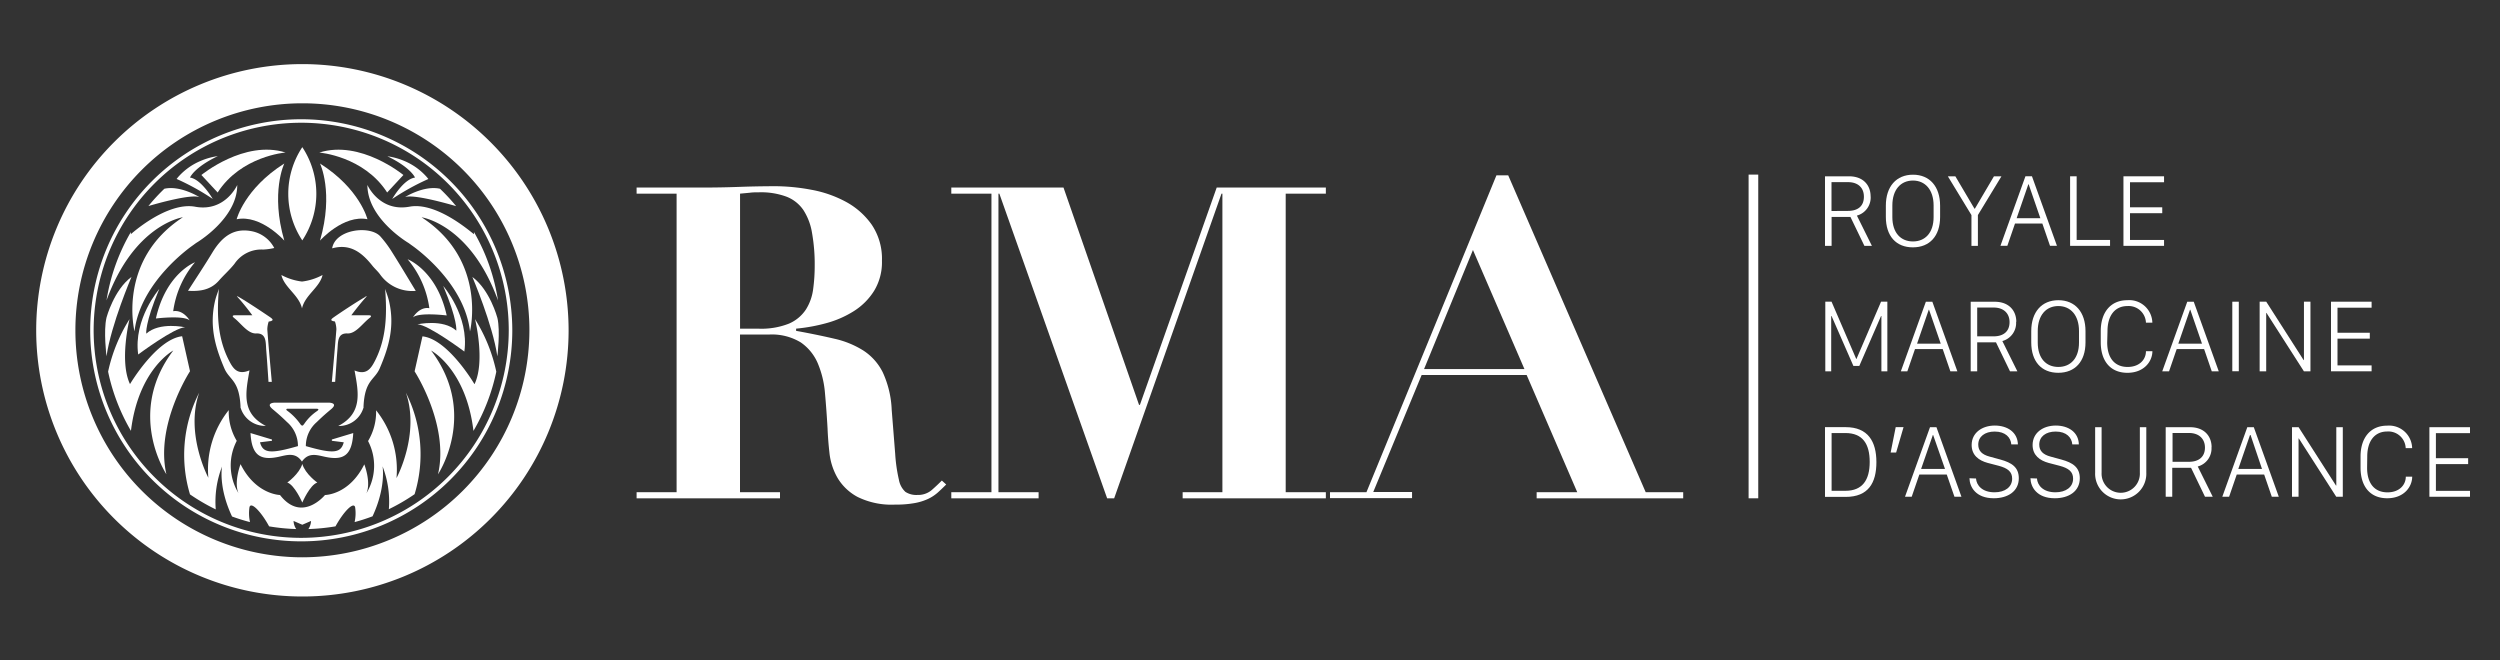 <svg id="Layer_1" data-name="Layer 1" xmlns="http://www.w3.org/2000/svg" viewBox="0 0 500 132"><rect x="0" y="0" width="500" height="132" fill="#333333" stroke="none"/><defs><style>.cls-1{fill:#fff;}</style></defs><title>Artboard 1</title><path class="cls-1" d="M127.32,38.73V37.51H140.5q3.67,0,7.25-.13t7.25-.14a39.92,39.92,0,0,1,7.2.7,23.27,23.27,0,0,1,6.94,2.4,15.14,15.14,0,0,1,5.2,4.59,12.19,12.19,0,0,1,2.05,7.24,11,11,0,0,1-1.57,6,12.88,12.88,0,0,1-4.06,4.06,20.14,20.14,0,0,1-5.54,2.41,34.85,34.85,0,0,1-6,1.09v.44q4.28.78,7.64,1.57a18.42,18.42,0,0,1,5.8,2.36,11.07,11.07,0,0,1,3.89,4.36,19.71,19.71,0,0,1,1.79,7.51q.44,5.5.7,8.82a31.34,31.34,0,0,0,.74,5.15,4.29,4.29,0,0,0,1.31,2.44,4,4,0,0,0,2.4.61,4.21,4.21,0,0,0,2.88-1c.76-.67,1.42-1.3,2-1.88l.87.79q-.87.87-1.7,1.62a8.13,8.13,0,0,1-1.92,1.26,10.87,10.87,0,0,1-2.66.83,20.84,20.84,0,0,1-3.93.31,15.37,15.37,0,0,1-7.51-1.53,10.34,10.34,0,0,1-4-3.79,12.69,12.69,0,0,1-1.62-4.94q-.3-2.66-.39-5Q165.3,82,165,78.67a19.4,19.4,0,0,0-1.44-6,9.69,9.69,0,0,0-3.41-4.19,11.12,11.12,0,0,0-6.37-1.57H148V98.44h8v1.22H127.32V98.44h8V38.73Zm24.27,27a15,15,0,0,0,6.19-1,7.73,7.73,0,0,0,3.41-2.84,10,10,0,0,0,1.44-4.06,34.26,34.26,0,0,0,.31-4.63,35.76,35.76,0,0,0-.53-6.59A11.88,11.88,0,0,0,160.67,42a7.28,7.28,0,0,0-3.36-2.66,14.65,14.65,0,0,0-5.46-.88c-.64,0-1.28,0-1.92.09l-1.92.18v27Z"/><polygon class="cls-1" points="212.7 37.51 227.81 80.98 227.98 80.98 243.34 37.51 265.17 37.51 265.17 38.73 257.14 38.73 257.14 98.44 265.17 98.44 265.17 99.67 236.53 99.67 236.53 98.44 244.48 98.44 244.48 38.73 244.3 38.73 222.83 99.67 221.43 99.67 199.87 38.73 199.69 38.73 199.69 98.44 207.72 98.44 207.72 99.67 190.26 99.67 190.26 98.44 198.29 98.44 198.29 38.73 190.26 38.73 190.26 37.51 212.7 37.51"/><path class="cls-1" d="M273.29,98.44l26-63.38h2.35l27.5,63.38h7.5v1.22H307.33V98.44h8.12L305.33,75h-21l-9.68,23.4h7.76v1.22H266V98.44Zm11.52-24.62h20.08L294.59,50Z"/><rect class="cls-1" x="349.72" y="34.92" width="1.93" height="64.74"/><path class="cls-1" d="M374.13,39.28a3.74,3.74,0,0,1-2.75,3.84l3,6.05h-1.5l-2.79-5.78h-3.77v5.78H365V35.26h4.8c2.89,0,4.32,1.83,4.32,4m-4.55,2.92c2.07,0,3.21-1,3.21-2.84s-1.23-2.91-3.16-2.91h-3.32V42.2Z"/><path class="cls-1" d="M377.17,41.13c0-3.84,2.1-6.19,5.43-6.19s5.42,2.36,5.42,6.2v2.25c0,3.83-2.1,6.08-5.45,6.08s-5.4-2.25-5.4-6.08Zm1.3,2.28c0,3.18,1.7,4.88,4.12,4.88s4.13-1.71,4.13-4.88v-2.3c0-3.18-1.7-5-4.13-5s-4.12,1.8-4.12,5Z"/><polygon class="cls-1" points="394.29 49.17 394.29 43.02 389.57 35.26 391.07 35.26 394.89 41.73 394.98 41.73 398.79 35.26 400.29 35.26 395.58 43.01 395.58 49.17 394.29 49.17"/><path class="cls-1" d="M400.09,49.16l5-13.91h1.3l5,13.91H410l-1.53-4.45H403l-1.53,4.45Zm5.58-12.31-2.34,6.79h4.74l-2.34-6.79Z"/><polygon class="cls-1" points="422.01 49.17 414.02 49.17 414.02 35.26 415.33 35.26 415.33 47.99 422.01 47.99 422.01 49.17"/><polygon class="cls-1" points="432.81 49.17 424.69 49.17 424.69 35.26 432.81 35.26 432.81 36.45 426 36.45 426 41.46 432.45 41.46 432.45 42.64 426 42.64 426 47.99 432.81 47.99 432.81 49.17"/><polygon class="cls-1" points="365.06 74.26 365.06 60.34 366.31 60.34 371.25 71.8 371.29 71.8 376.21 60.34 377.47 60.34 377.47 74.26 376.28 74.26 376.28 63.2 376.21 63.2 371.86 73.19 370.68 73.19 366.31 63.2 366.24 63.2 366.24 74.26 365.06 74.26"/><path class="cls-1" d="M380.17,74.26l5-13.91h1.3l5,13.91h-1.4l-1.53-4.45H383l-1.53,4.45Zm5.58-12.31-2.34,6.79h4.74l-2.34-6.79Z"/><path class="cls-1" d="M403.22,64.37a3.74,3.74,0,0,1-2.75,3.84l3,6.05H402l-2.8-5.79h-3.76v5.79h-1.3V60.35h4.8c2.89,0,4.32,1.83,4.32,4m-4.55,2.92c2.06,0,3.2-1.05,3.2-2.84s-1.22-2.92-3.15-2.92h-3.32v5.76Z"/><path class="cls-1" d="M406.25,66.23c0-3.84,2.1-6.19,5.43-6.19s5.42,2.36,5.42,6.19v2.25c0,3.83-2.1,6.08-5.45,6.08s-5.4-2.25-5.4-6.08Zm1.3,2.28c0,3.18,1.69,4.88,4.12,4.88s4.13-1.71,4.13-4.88v-2.3c0-3.18-1.7-5-4.13-5s-4.12,1.81-4.12,5Z"/><path class="cls-1" d="M421.44,68.47c0,3.09,1.46,4.92,4.09,4.92,2.34,0,3.66-1.46,3.66-3.15h1.29c0,2-1.63,4.32-5,4.32s-5.33-2.32-5.33-6.12V66.22c0-3.73,1.95-6.18,5.32-6.18a4.62,4.62,0,0,1,5,4.49h-1.28a3.47,3.47,0,0,0-3.69-3.32c-2.53,0-4,1.92-4,5Z"/><path class="cls-1" d="M432.45,74.26l5-13.91h1.3l5,13.91h-1.4l-1.53-4.45h-5.48l-1.53,4.45ZM438,61.95l-2.34,6.79h4.74l-2.34-6.79Z"/><rect class="cls-1" x="446.46" y="60.34" width="1.3" height="13.91"/><polygon class="cls-1" points="451.93 74.26 451.93 60.34 453.25 60.34 460.72 72.01 460.79 72.01 460.79 60.34 462.09 60.34 462.09 74.26 460.78 74.26 453.3 62.59 453.24 62.59 453.24 74.26 451.93 74.26"/><polygon class="cls-1" points="474.32 74.26 466.2 74.26 466.2 60.34 474.32 60.34 474.32 61.54 467.5 61.54 467.5 66.55 473.96 66.55 473.96 67.73 467.5 67.73 467.5 73.08 474.32 73.08 474.32 74.26"/><path class="cls-1" d="M369.13,85.43c4.46,0,6.15,2.86,6.15,7s-1.6,6.95-6.15,6.95H365V85.43Zm-2.81,12.73h2.77c3.4,0,4.85-2.16,4.85-5.77s-1.41-5.78-4.85-5.78h-2.77Z"/><polygon class="cls-1" points="378.13 90.5 379.14 85.43 380.71 85.43 379.23 90.5 378.13 90.5"/><path class="cls-1" d="M381,99.35l5-13.91h1.29l5,13.91h-1.4l-1.54-4.45h-5.48l-1.53,4.45ZM386.57,87l-2.35,6.79H389L386.63,87Z"/><path class="cls-1" d="M395.2,95.7c.1,1.35,1.22,2.76,3.71,2.76,2.13,0,3.52-1.08,3.52-2.73,0-1.4-.9-2.09-2.68-2.57l-2.22-.58c-1.73-.47-3.2-1.5-3.2-3.58,0-2.46,2.11-3.89,4.63-3.89s4.56,1.34,4.62,3.77h-1.32c-.1-1.34-1.12-2.57-3.33-2.57-1.95,0-3.28,1-3.28,2.61,0,1.25.76,2,2.27,2.4l2.16.59c2.26.62,3.68,1.54,3.68,3.74,0,2.61-2.19,4-5,4-3.59,0-4.83-2.25-4.87-4Z"/><path class="cls-1" d="M407.39,95.7c.1,1.35,1.22,2.76,3.7,2.76,2.13,0,3.53-1.08,3.53-2.73,0-1.4-.9-2.09-2.69-2.57l-2.22-.58c-1.72-.47-3.19-1.5-3.19-3.58,0-2.46,2.11-3.89,4.64-3.89s4.56,1.34,4.61,3.77h-1.31c-.1-1.34-1.13-2.57-3.33-2.57-1.95,0-3.28,1-3.28,2.61,0,1.25.76,2,2.27,2.4l2.16.59c2.26.62,3.68,1.54,3.68,3.74,0,2.61-2.19,4-5,4-3.59,0-4.83-2.25-4.87-4Z"/><path class="cls-1" d="M420.32,94.53a3.83,3.83,0,1,0,7.65,0V85.44h1.29v9.09a5.12,5.12,0,1,1-10.23,0V85.44h1.29Z"/><path class="cls-1" d="M442.3,89.46a3.74,3.74,0,0,1-2.75,3.84l3,6.05H441l-2.79-5.79h-3.76v5.79h-1.31V85.44H438c2.89,0,4.32,1.83,4.32,4m-4.54,2.92c2.06,0,3.21-1.06,3.21-2.84s-1.23-2.92-3.16-2.92h-3.32v5.76Z"/><path class="cls-1" d="M444.46,99.35l5-13.91h1.3l5,13.91h-1.4l-1.53-4.45h-5.48l-1.53,4.45ZM450,87l-2.34,6.79h4.74L450.11,87Z"/><polygon class="cls-1" points="458.4 99.35 458.4 85.44 459.72 85.44 467.19 97.1 467.26 97.1 467.26 85.44 468.56 85.44 468.56 99.35 467.25 99.35 459.77 87.69 459.71 87.69 459.71 99.35 458.4 99.35"/><path class="cls-1" d="M473.42,93.56c0,3.08,1.45,4.91,4.08,4.91,2.34,0,3.66-1.46,3.66-3.14h1.28c0,2-1.62,4.32-5,4.32s-5.33-2.32-5.33-6.12V91.3c0-3.72,1.95-6.17,5.32-6.17a4.62,4.62,0,0,1,5,4.49h-1.29a3.47,3.47,0,0,0-3.69-3.32c-2.53,0-4,1.92-4,5Z"/><polygon class="cls-1" points="494 99.35 485.88 99.35 485.88 85.44 494 85.44 494 86.63 487.18 86.63 487.18 91.64 493.63 91.64 493.63 92.82 487.18 92.82 487.18 98.17 494 98.17 494 99.35"/><path class="cls-1" d="M60.48,12.82a53.24,53.24,0,1,0,53.24,53.24A53.3,53.3,0,0,0,60.48,12.82m0,98.64a45.4,45.4,0,1,1,45.4-45.4,45.46,45.46,0,0,1-45.4,45.4"/><path class="cls-1" d="M60.25,23.85a42.21,42.21,0,1,0,42.21,42.21A42.26,42.26,0,0,0,60.25,23.85m0,83.72a41.51,41.51,0,1,1,41.5-41.51,41.56,41.56,0,0,1-41.5,41.51"/><path class="cls-1" d="M43.53,38.5c4.68-7.28,13.58-8,13.58-8C48.87,27.92,40.28,35,40.28,35Z"/><path class="cls-1" d="M38,74.25l-1.57-7C31.33,67.81,26,76.82,26,76.82c-2.18-4.6-.09-13-.09-13a32.58,32.58,0,0,0-4.29,10.51,39.45,39.45,0,0,0,4.57,11.84c1.5-12.38,8.47-16.07,8.47-16.07-9.52,12.57-1.38,24.75-1.38,24.75C31,85,38,74.25,38,74.25"/><path class="cls-1" d="M27.64,70.9s7.28-5.44,9.39-5.44c0,0-5.09-1.15-7.78,1.27,0,0-.31-2,2.6-8.93,0,0-5.21,6-4.21,13.11"/><path class="cls-1" d="M34.64,62.24A19.28,19.28,0,0,1,39,52.45s-5.8,2.19-7.82,11.25c0,0,5.52-.69,6.75.38,0,0-1.26-2.18-3.28-1.84"/><path class="cls-1" d="M36.58,43.45c-13.21,8.61-9.68,22.82-9.68,22.82C28.09,56.2,38.56,49.08,38.56,49.08l.66-.48S47.46,43.78,47.45,37c0,0-2.37,5.36-8.28,4.37-5.68-1.17-13,5.47-13,5.47s0-.29,0-.43A39.32,39.32,0,0,0,21.3,60.09c5.53-15.25,15.28-16.64,15.28-16.64"/><path class="cls-1" d="M81.76,41.36c-5.91,1-8.28-4.37-8.28-4.37,0,6.79,8.23,11.61,8.23,11.61l.66.48S92.84,56.19,94,66.28c0,0,3.53-14.22-9.68-22.82,0,0,9.75,1.38,15.28,16.63A39.39,39.39,0,0,0,94.79,46.4c0,.15,0,.29,0,.43s-7.32-6.64-13-5.47"/><path class="cls-1" d="M39.87,39.42s-3.77-2.39-7-1.67a38.68,38.68,0,0,0-3.19,3.46c1.9-.56,8.47-2.4,10.16-1.79"/><path class="cls-1" d="M38,35.51s.79-2,5.57-4.29a13.48,13.48,0,0,0-3.53,1,12.32,12.32,0,0,0-4.15,2.9c-.2.21-.39.44-.57.67a47.38,47.38,0,0,1,7.23,4S40.29,35.86,38,35.51"/><path class="cls-1" d="M79.3,95.59a19,19,0,0,0-4.08-13.53,11.32,11.32,0,0,1-1.61,6.15,10.62,10.62,0,0,1-.34,10.46c1-2.19-.41-5.8-.41-5.8C69.82,99,65,99,65,99s-4.61,5.65-9,0c0,0-4.85-.08-7.89-6.17,0,0-1.38,3.61-.41,5.8a10.64,10.64,0,0,1-.35-10.46,11.29,11.29,0,0,1-1.6-6.15,19,19,0,0,0-4.08,13.53s-4.68-8.74-1.84-17A27.34,27.34,0,0,0,38,98.88a39.51,39.51,0,0,0,5.15,3,19.5,19.5,0,0,1,1.26-8.58s-.79,4.09,2,10A37.26,37.26,0,0,0,50,104.42a8.17,8.17,0,0,1-.1-3c.33-1.17,2.38,1,3.92,3.85a39.6,39.6,0,0,0,5.42.54,3.16,3.16,0,0,1-.53-1.62l1.75.76,1.75-.76a3.2,3.2,0,0,1-.53,1.62,39.48,39.48,0,0,0,5.42-.54c1.54-2.81,3.58-5,3.92-3.85a8,8,0,0,1-.1,3,37.34,37.34,0,0,0,3.59-1.16c2.74-5.87,2-10,2-10a19.5,19.5,0,0,1,1.26,8.58,39.51,39.51,0,0,0,5.15-3,27.34,27.34,0,0,0-1.74-20.3c2.84,8.28-1.84,17-1.84,17"/><path class="cls-1" d="M60.46,92.79c-.59,2-3,3.72-3,3.72,1.46.46,3,4,3,4s1.51-3.53,3-4c0,0-2.39-1.68-3-3.72"/><path class="cls-1" d="M94.88,76.81s-5.29-9-10.39-9.54l-1.57,7S89.9,85,87.6,94.86c0,0,8.13-12.18-1.38-24.75,0,0,7,3.68,8.47,16.07a39.47,39.47,0,0,0,4.57-11.84A32.62,32.62,0,0,0,95,63.82s2.1,8.39-.09,13"/><path class="cls-1" d="M91.21,41.21A38,38,0,0,0,88,37.75c-3.21-.72-7,1.67-7,1.67,1.69-.61,8.26,1.24,10.16,1.79"/><path class="cls-1" d="M21.3,63.53c-.63,2.66,0,7.73,0,7.73.92-6.36,5-15.88,5-15.88-3.52,2.59-5,8.14-5,8.14"/><path class="cls-1" d="M99.46,63.53S98,58,94.47,55.39c0,0,4.07,9.52,5,15.88,0,0,.64-5.07,0-7.73"/><path class="cls-1" d="M88.65,57.2c2.91,6.89,2.61,8.93,2.61,8.93-2.68-2.41-7.78-1.26-7.78-1.26,2.11,0,9.39,5.44,9.39,5.44,1-7.13-4.22-13.11-4.22-13.11"/><path class="cls-1" d="M89.34,63.09c-2-9.05-7.82-11.24-7.82-11.24a19.23,19.23,0,0,1,4.35,9.79c-2-.35-3.28,1.84-3.28,1.84,1.23-1.08,6.75-.39,6.75-.39"/><path class="cls-1" d="M60.46,48.08a16.9,16.9,0,0,0,0-18.65,16.9,16.9,0,0,0,0,18.65"/><path class="cls-1" d="M77.43,38.5,80.68,35s-8.58-7.09-16.82-4.49c0,0,8.9.71,13.58,8"/><path class="cls-1" d="M83,35.51c-2.34.35-4.56,4.29-4.56,4.29a47.57,47.57,0,0,1,7.23-4,8.31,8.31,0,0,0-.57-.67A12.25,12.25,0,0,0,81,32.25a13.48,13.48,0,0,0-3.53-1C82.22,33.55,83,35.51,83,35.51"/><path class="cls-1" d="M47.33,43.85c4.85-1,9.53,4.27,9.53,4.27-2.8-9.63,0-15.42,0-15.42-8,5.07-9.53,11.15-9.53,11.15"/><path class="cls-1" d="M73.49,43.85S72,37.78,64,32.7c0,0,2.8,5.79,0,15.42,0,0,4.68-5.26,9.53-4.27"/><path class="cls-1" d="M66.37,87.9l0,.26,2.38.3c-.57,2.2-2.11,2.34-7.58.76a6.32,6.32,0,0,1,2.19-4.81c1.36-1.32,2-1.84,2.91-2.61,1.31-1.12-.14-1.27-.51-1.27H55c-.37,0-1.82.15-.51,1.27.92.78,1.55,1.29,2.91,2.61a6.32,6.32,0,0,1,2.19,4.81c-5.47,1.58-7,1.45-7.59-.76l2.39-.3,0-.26L50.1,86.61c.24,4.3,1.79,5.57,5.6,4.76,1.68-.36,3.39-1,4.69.95,1.31-1.92,3-1.3,4.66-.95,3.81.81,5.36-.45,5.6-4.76L66.37,87.9m-5.6-3.05c-.13.24-.26.29-.38.26h0a.66.66,0,0,1-.3-.26,11.62,11.62,0,0,0-2.67-2.73c-.35-.27,0-.37,0-.37h5.93s.68,0,.08.45a9.6,9.6,0,0,0-2.64,2.66"/><path class="cls-1" d="M43.8,56.1c1-1.14,2.15-2.14,3.09-3.33a6.49,6.49,0,0,1,5.74-2.86,11.82,11.82,0,0,0,2.22-.31,6.47,6.47,0,0,0-4.33-3.32c-3.37-.72-5.85.6-8.06,4.25-1.57,2.6-3.26,5.13-4.86,7.63,2.07.11,4.41,0,6.21-2.07"/><path class="cls-1" d="M83.14,58.16c-1.66-2.73-3.29-5.47-5-8.16a22.55,22.55,0,0,0-2-2.64c-2-2.37-9.07-1.56-9.71,2.31,3.59-1,5.94.83,8,3.41.48.62,1.1,1.14,1.56,1.77a7.89,7.89,0,0,0,7.22,3.32"/><path class="cls-1" d="M48.08,81.39a5.11,5.11,0,0,0,5.08,3.79c-5-2.58-4-6.78-3.26-11.11-2.37,1-3.28-.32-4.12-2-2.32-4.54-2.41-9.33-2-14.31-.25.79-.57,1.56-.76,2.37-1.15,4.93-.09,9,1.84,13.51,1,2.4,3,2.29,3.25,7.73"/><path class="cls-1" d="M72.7,81.39c.23-5.44,2.21-5.32,3.25-7.73,1.93-4.49,3-8.58,1.84-13.51-.19-.8-.5-1.58-.76-2.37.38,5,.29,9.77-2,14.31-.84,1.65-1.75,3-4.12,2,.78,4.32,1.7,8.52-3.26,11.11a5.11,5.11,0,0,0,5.08-3.79"/><path class="cls-1" d="M54.46,64.08c.1-.11.12-.25-.41-.62-1.47-1-4.79-3.22-6.34-4.09,0,0-.51-.27-.24,0,1.43,1.54,3,3.69,3,3.69h-3.4s-1-.07-.24.54c1.37,1.06,2.74,3.17,4.4,3.09,2-.09,1.91,1.63,2,3.12.18,2.19.32,4.38.47,6.57l.66,0c-.31-3.51-.64-7-.9-10.52a5.3,5.3,0,0,1,.28-1.55s.54-.06.67-.21"/><path class="cls-1" d="M73.07,59.38c-1.56.87-4.87,3.06-6.34,4.09-.53.37-.51.5-.41.62s.67.21.67.21a5.32,5.32,0,0,1,.29,1.55c-.27,3.51-.6,7-.91,10.53l.66,0c.16-2.19.29-4.38.47-6.57.12-1.49,0-3.22,2-3.12,1.66.07,3-2,4.41-3.09.79-.61-.25-.54-.25-.54h-3.4s1.59-2.15,3-3.69c.26-.29-.24,0-.24,0"/><path class="cls-1" d="M56.28,55c.56,2.49,3.52,4,4.12,6.68C61,59,63.95,57.5,64.51,55a11.61,11.61,0,0,1-4.11,1.31A11.63,11.63,0,0,1,56.28,55"/></svg>